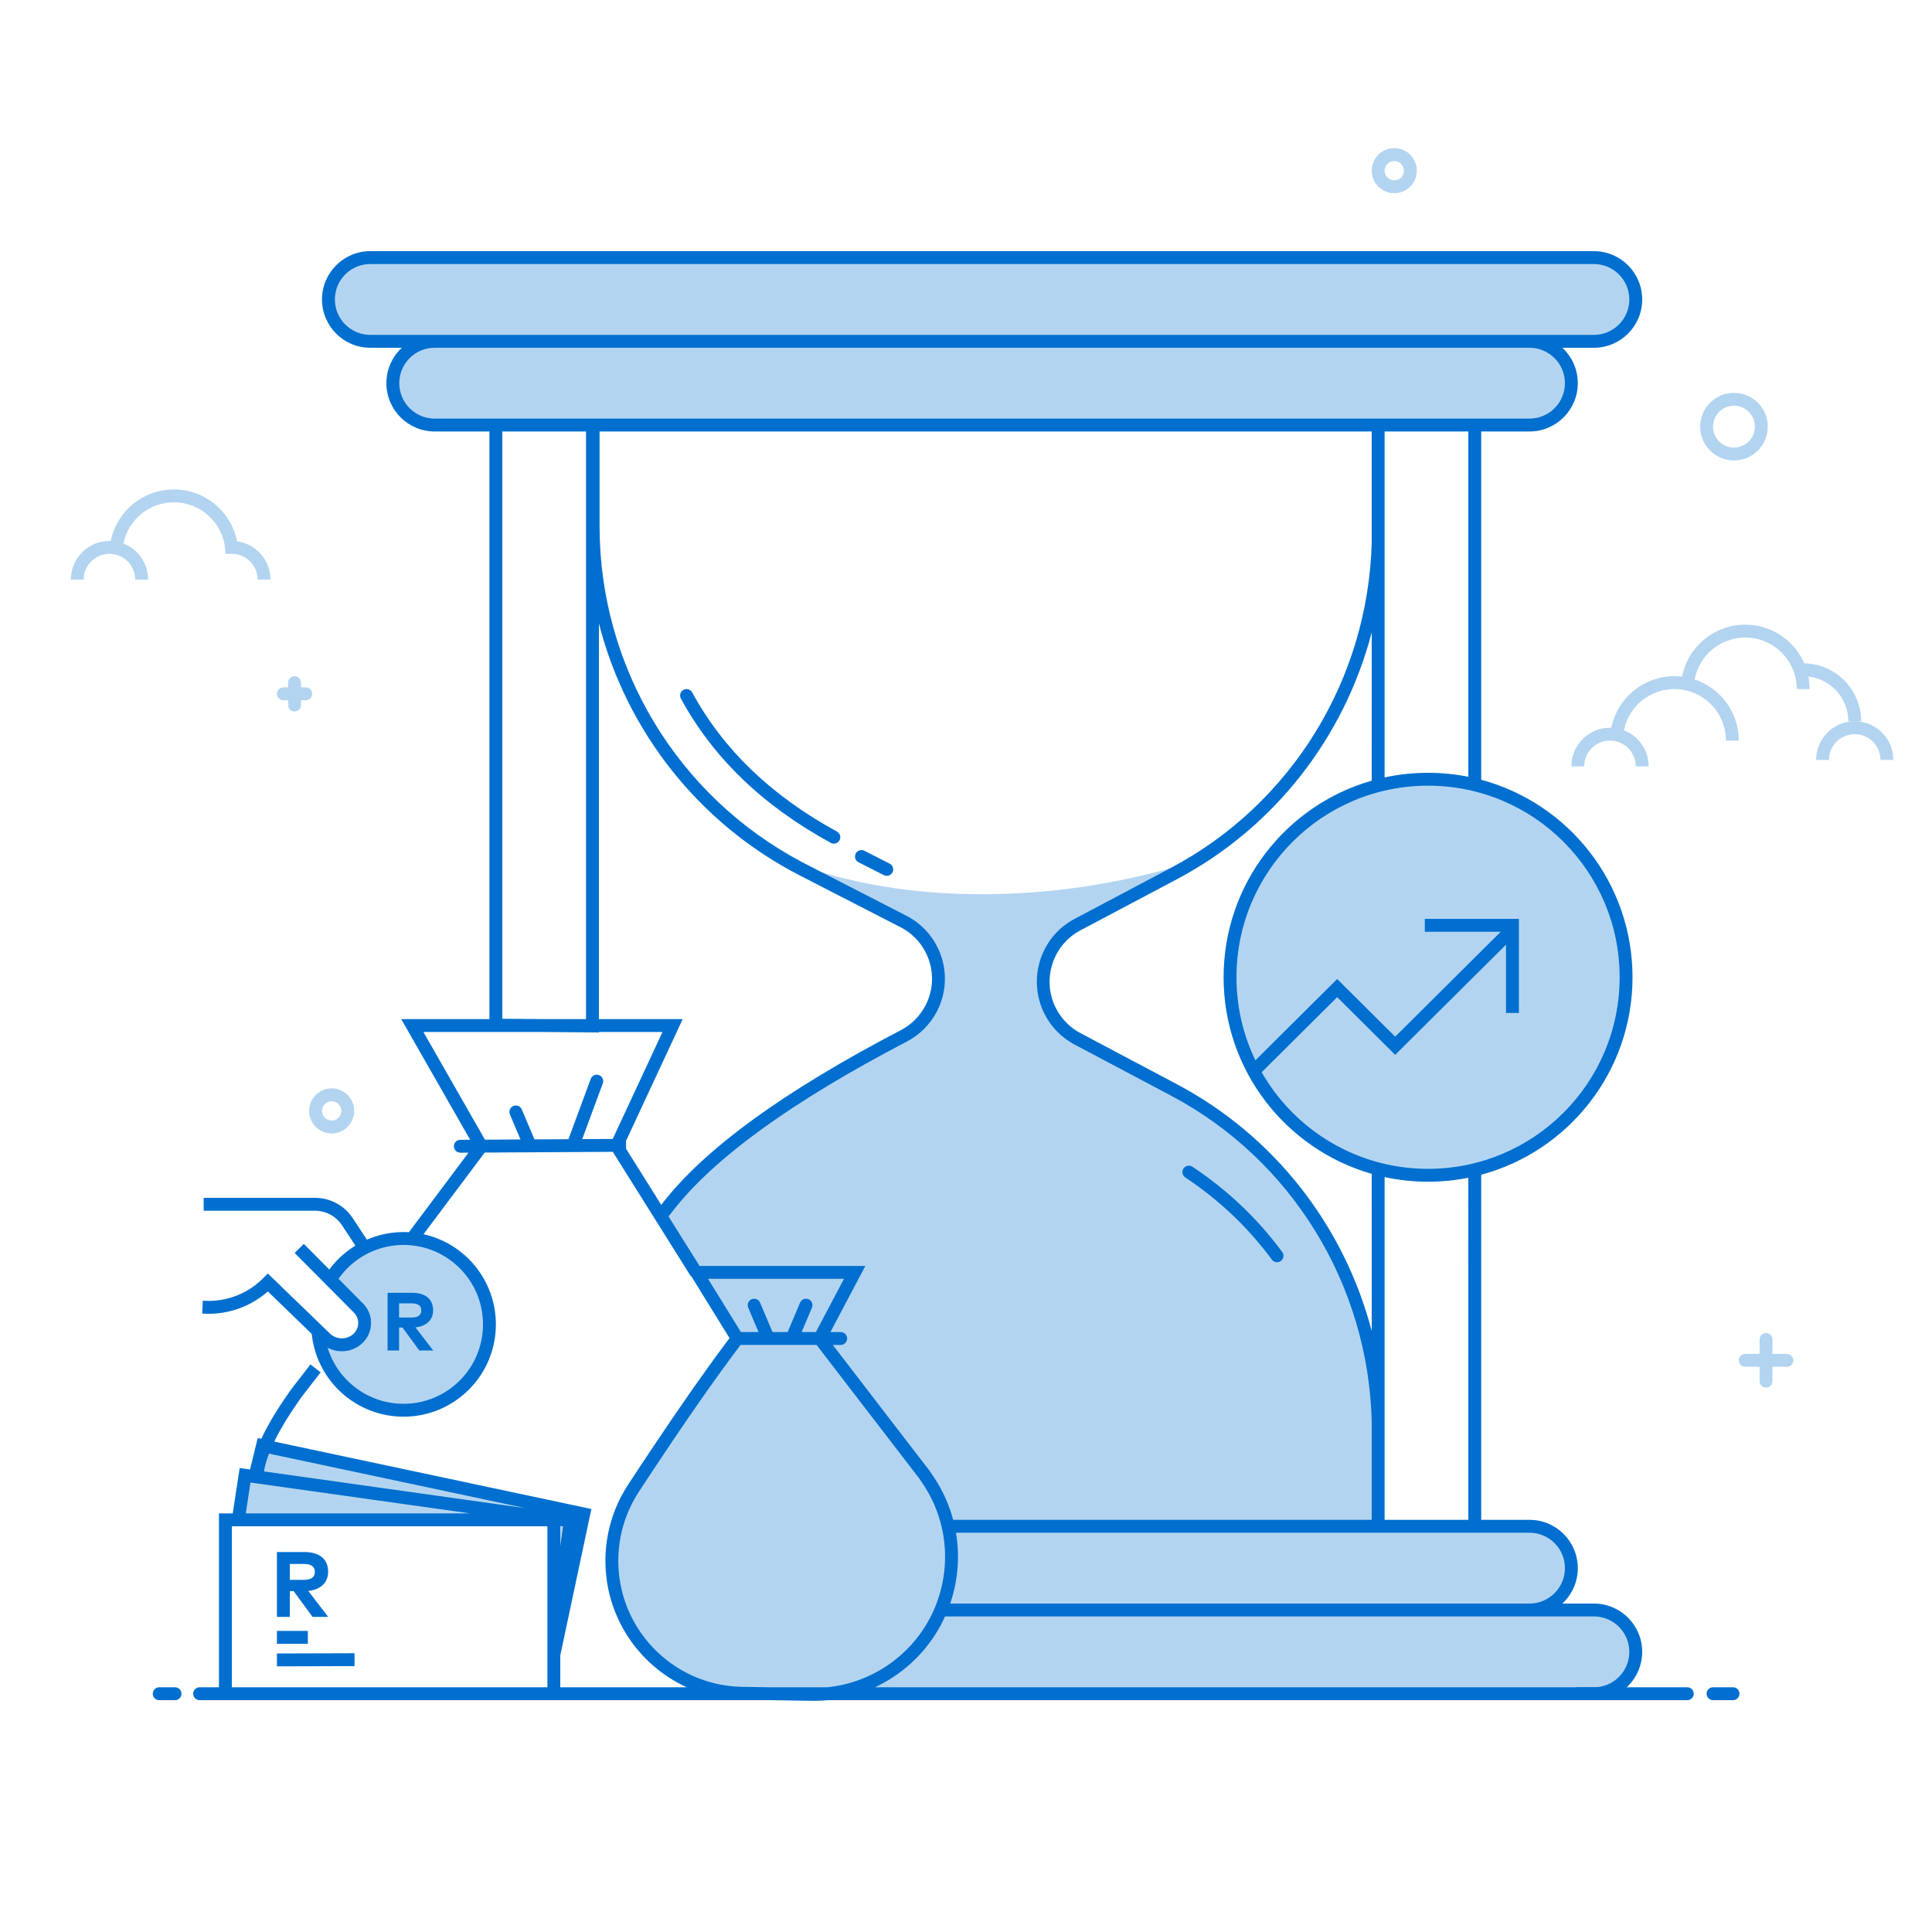 <svg width="300" height="300" viewBox="0 0 300 300" fill="none" xmlns="http://www.w3.org/2000/svg">
<rect width="300" height="300" fill="white"/>
<path fill-rule="evenodd" clip-rule="evenodd" d="M123.23 134C132.029 137.237 141.782 138.855 152.488 138.855C163.193 138.855 173.899 137.237 184.605 134L166.313 143.852C163.361 145.971 161.884 148.687 161.884 152C161.884 156.97 165.545 160.981 167.96 162.333C170.375 163.686 193.753 172.839 203.921 188.5C210.699 198.941 214.088 215.108 214.088 237H147.731L127.75 207.843H113.493L102.367 188.521C104.667 185.32 106.451 183.146 107.719 182C114.376 175.983 125.373 169.047 140.708 161.192C144.571 159.462 146.503 156.231 146.503 151.5C146.503 147.388 141.396 143.856 131.826 138.855C129.954 137.877 127.089 136.258 123.23 134Z" fill="#B3D4F1"/>
<path fill-rule="evenodd" clip-rule="evenodd" d="M146.479 237H237.5C241.09 237 244 239.91 244 243.5C244 247.09 241.09 250 237.5 250H146.479C147.314 247.227 147.732 244.843 147.732 242.85C147.732 240.856 147.314 238.906 146.479 237ZM146.479 250H247.5C251.09 250 254 252.91 254 256.5C254 260.09 251.09 263 247.5 263H132.684C135.885 260.827 138.632 258.661 140.925 256.5C143.218 254.339 145.07 252.173 146.479 250Z" fill="#B3D4F1"/>
<path d="M237.5 53H67.5C63.91 53 61 55.91 61 59.5C61 63.09 63.91 66 67.5 66H237.5C241.09 66 244 63.09 244 59.5C244 55.91 241.09 53 237.5 53Z" fill="#B3D4F1"/>
<path d="M247.5 40H57.5C53.91 40 51 42.91 51 46.5C51 50.09 53.91 53 57.5 53H247.5C251.09 53 254 50.09 254 46.5C254 42.91 251.09 40 247.5 40Z" fill="#B3D4F1"/>
<path d="M221.748 182.496C238.73 182.496 252.496 168.73 252.496 151.748C252.496 134.766 238.73 121 221.748 121C204.766 121 191 134.766 191 151.748C191 168.73 204.766 182.496 221.748 182.496Z" fill="#B3D4F1"/>
<path d="M194.78 166.21L207.636 153.43L216.644 162.385L234.854 144.283" stroke="#006FCF" stroke-width="2"/>
<path d="M221.244 143.684H234.854V157.294" stroke="#006FCF" stroke-width="2"/>
<path fill-rule="evenodd" clip-rule="evenodd" d="M127.29 207.844L143.577 229.029C143.816 229.383 143.995 229.649 144.116 229.828C150.699 239.615 148.102 252.886 138.315 259.469C134.697 261.903 130.42 263.171 126.06 263.103L115.268 262.934C103.903 262.756 94.833 253.398 95.011 242.033C95.072 238.136 96.239 234.336 98.374 231.076C104.824 221.232 110.196 213.488 114.492 207.844L108.151 197.576H132.713L127.29 207.844Z" fill="#B3D4F1"/>
<path fill-rule="evenodd" clip-rule="evenodd" d="M88.271 236.238H90.457L86.758 254.211L88.271 236.238Z" fill="#B3D4F1"/>
<path fill-rule="evenodd" clip-rule="evenodd" d="M86.008 260.625L90.707 234.348L40.22 225.445L39.569 229.135L85.674 235.264L86.008 260.625Z" fill="#B3D4F1"/>
<path fill-rule="evenodd" clip-rule="evenodd" d="M88.855 236.025L38.503 229.467L37.108 235.753L88.855 236.025Z" fill="#B3D4F1"/>
<path fill-rule="evenodd" clip-rule="evenodd" d="M62.223 218.76C55.104 218.76 49.334 212.99 49.334 205.871C49.334 205.717 49.809 206.71 50.082 206.992C50.826 207.76 51.972 208.753 52.403 208.772C54.227 208.856 55.966 207.305 56.796 205.871C56.916 205.663 51.305 199.013 51.437 198.812C53.739 195.301 57.71 192.982 62.223 192.982C69.341 192.982 75.111 198.753 75.111 205.871C75.111 212.99 69.341 218.76 62.223 218.76Z" fill="#B3D4F1"/>
<path d="M269.25 71.5C266.351 71.5 264 69.15 264 66.25C264 63.35 266.351 61 269.25 61C272.149 61 274.5 63.35 274.5 66.25C274.5 69.15 272.149 71.5 269.25 71.5ZM269.25 69.5C271.045 69.5 272.5 68.045 272.5 66.25C272.5 64.455 271.045 63 269.25 63C267.455 63 266 64.455 266 66.25C266 68.045 267.455 69.5 269.25 69.5Z" fill="#B3D4F1"/>
<path d="M51.5 176C49.567 176 48 174.433 48 172.5C48 170.567 49.567 169 51.5 169C53.433 169 55 170.567 55 172.5C55 174.433 53.433 176 51.5 176ZM51.5 174C52.328 174 53 173.328 53 172.5C53 171.672 52.328 171 51.5 171C50.672 171 50 171.672 50 172.5C50 173.328 50.672 174 51.5 174Z" fill="#B3D4F1"/>
<path d="M216.5 30C214.567 30 213 28.433 213 26.5C213 24.567 214.567 23 216.5 23C218.433 23 220 24.567 220 26.5C220 28.433 218.433 30 216.5 30ZM216.5 28C217.328 28 218 27.328 218 26.5C218 25.672 217.328 25 216.5 25C215.672 25 215 25.672 215 26.5C215 27.328 215.672 28 216.5 28Z" fill="#B3D4F1"/>
<path d="M45.741 105C45.188 105 44.741 105.448 44.741 106L44.742 106.739L44.001 106.74C43.488 106.74 43.066 107.126 43.008 107.623L43.001 107.74C43.001 108.292 43.449 108.74 44.001 108.74L44.742 108.739L44.741 109.479C44.741 109.992 45.127 110.415 45.624 110.473L45.741 110.479C46.293 110.479 46.741 110.032 46.741 109.479L46.742 108.739L47.48 108.74C47.993 108.74 48.416 108.354 48.474 107.856L48.48 107.74C48.48 107.187 48.033 106.74 47.48 106.74L46.742 106.739L46.741 106C46.741 105.487 46.355 105.064 45.857 105.007L45.741 105Z" fill="#B3D4F1"/>
<path d="M274.231 207C273.679 207 273.231 207.448 273.231 208L273.232 210.23L271 210.231C270.487 210.231 270.065 210.617 270.007 211.114L270 211.231C270 211.783 270.448 212.231 271 212.231L273.232 212.23L273.231 214.462C273.231 214.975 273.617 215.397 274.114 215.455L274.231 215.462C274.783 215.462 275.231 215.014 275.231 214.462L275.232 212.23L277.462 212.231C277.975 212.231 278.397 211.845 278.455 211.348L278.462 211.231C278.462 210.679 278.014 210.231 277.462 210.231L275.232 210.23L275.231 208C275.231 207.487 274.845 207.064 274.348 207.007L274.231 207Z" fill="#B3D4F1"/>
<path d="M35 86C35 81.582 31.418 78 27 78C23.129 78 19.901 80.749 19.16 84.401C21.407 85.268 23 87.448 23 90H21C21 87.791 19.209 86 17 86C14.791 86 13 87.791 13 90H11C11 86.686 13.686 84 17 84C17.067 84 17.134 84.001 17.201 84.003C18.124 79.438 22.161 76 27 76C31.857 76 35.906 79.463 36.811 84.055C39.741 84.45 42 86.961 42 90H40C40 87.791 38.209 86 36 86H35Z" fill="#B3D4F1"/>
<path d="M271 97C275.102 97 278.627 99.469 280.169 103.003C285.061 103.091 289 107.086 289 112H287C287 108.408 284.294 105.447 280.809 105.046C280.934 105.679 281 106.332 281 107H279C279 102.582 275.418 99 271 99C267.093 99 263.84 101.8 263.14 105.503C267.125 106.82 270 110.574 270 115H268C268 110.582 264.418 107 260 107C256.129 107 252.901 109.749 252.16 113.401C254.407 114.268 256 116.448 256 119H254C254 116.791 252.209 115 250 115C247.791 115 246 116.791 246 119H244C244 115.686 246.686 113 250 113C250.067 113 250.134 113.001 250.201 113.003C251.124 108.438 255.161 105 260 105C260.402 105 260.798 105.024 261.187 105.07C262.085 100.471 266.137 97 271 97ZM288 112C291.314 112 294 114.686 294 118H292C292 115.791 290.209 114 288 114C285.791 114 284 115.791 284 118H282C282 114.686 284.686 112 288 112Z" fill="#B3D4F1"/>
<path d="M245 263H262" stroke="#006FCF" stroke-width="2" stroke-linecap="round"/>
<path d="M266 263H269.106" stroke="#006FCF" stroke-width="2" stroke-linecap="round"/>
<path d="M247.5 39C251.642 39 255 42.358 255 46.5C255 50.642 251.642 54 247.5 54L242.599 54C244.075 55.37 245 57.327 245 59.5C245 63.642 241.642 67 237.5 67H230L230.001 121.083C243.533 124.716 253.496 137.069 253.496 151.748C253.496 166.427 243.533 178.78 230.001 182.413L230 236H237.5C241.642 236 245 239.358 245 243.5C245 245.674 244.075 247.631 242.598 249.001L247.5 249C251.642 249 255 252.358 255 256.5C255 260.561 251.772 263.868 247.742 263.996L247.5 264H139.772L128.544 264.001C127.923 264.061 127.299 264.095 126.672 264.103L126.045 264.102L119.595 264H31L30.883 263.993C30.424 263.94 30.06 263.576 30.006 263.117L30 263L30.006 262.883C30.06 262.424 30.424 262.06 30.883 262.007L31 262H34L34 235L36.14 235L37.218 227.95L38.825 228.176L40.019 223.303L40.577 223.422C41.576 221.266 43.008 218.87 44.87 216.228L45.248 215.696L48.209 211.87L49.79 213.094L46.851 216.891L46.539 217.329C44.962 219.563 43.714 221.6 42.794 223.43L42.587 223.849L91.831 234.316L87 257.047L87 262L106.645 262.001C99.078 258.551 93.873 250.864 94.011 242.016C94.073 238.094 95.202 234.265 97.274 230.94L97.538 230.528L99.081 228.181L100.629 225.846L101.135 225.087C105.501 218.549 109.307 213.106 112.553 208.755L112.925 208.258L113.281 207.785L107.346 198.172L107.291 198.206L95.155 178.855L75.263 178.969L65.762 191.651C72.19 193.066 77 198.796 77 205.649C77 213.565 70.582 219.982 62.666 219.982C55.409 219.982 49.337 214.564 48.445 207.451L48.408 207.126L41.593 200.536L41.302 200.786C38.745 202.912 35.5 204.061 32.153 204.001L31.766 203.988L31.4 203.972L31.491 201.974L31.858 201.99L32.207 202.001C35.343 202.053 38.375 200.865 40.641 198.696L40.89 198.451L41.585 197.746L51.233 207.075L51.374 207.202C52.289 207.969 53.601 208.027 54.576 207.364L54.735 207.246L54.874 207.129L54.945 207.061C55.8 206.211 55.845 204.855 55.077 203.952L54.956 203.82L45.756 194.559L47.175 193.149L51.134 197.135C52.15 195.76 53.392 194.589 54.797 193.666L55.184 193.421L53.099 190.252L52.963 190.055C52.074 188.835 50.681 188.082 49.174 188.006L48.922 188H31.624V186H48.922L49.193 186.005C51.355 186.089 53.359 187.169 54.617 188.929L54.77 189.153L56.969 192.493C58.732 191.729 60.664 191.315 62.666 191.315L63.083 191.321L63.496 191.339L72.753 178.984L71.486 178.991L71.37 178.985C70.91 178.935 70.544 178.572 70.488 178.114L70.48 177.997L70.486 177.88C70.537 177.421 70.899 177.055 71.358 176.999L71.474 176.991L73.007 176.982L62.303 158.25H76L76 67H67.5C63.358 67 60 63.642 60 59.5C60 57.327 60.924 55.37 62.401 54L57.5 54C53.358 54 50 50.642 50 46.5C50 42.358 53.358 39 57.5 39H247.5ZM27.179 262L27.295 262.007C27.793 262.064 28.179 262.487 28.179 263C28.179 263.513 27.793 263.936 27.295 263.993L27.179 264H24.725L24.608 263.993C24.111 263.936 23.725 263.513 23.725 263C23.725 262.487 24.111 262.064 24.608 262.007L24.725 262H27.179ZM247.5 251L146.75 251.001C145.096 254.649 142.441 257.898 138.873 260.298C138.071 260.838 137.238 261.322 136.38 261.751L135.863 262.001L151 262H151.017H154.708H154.725H157.179H157.196H247.5C250.537 262 253 259.538 253 256.5C253 253.537 250.656 251.12 247.721 251.004L247.5 251ZM126.798 208.842H114.991L114.603 209.354L113.88 210.322L113.512 210.819C109.554 216.177 104.787 223.112 99.211 231.624C97.179 234.725 96.069 238.34 96.011 242.048C95.844 252.747 104.29 261.576 114.943 261.925L115.284 261.933L119.563 262L128.446 262.001C131.767 261.665 134.967 260.515 137.757 258.639C146.88 252.502 149.449 240.267 143.687 231.005L143.489 230.694L142.748 229.588L126.798 208.842ZM85 237H36V262H85V237ZM55.046 256.713L55.052 258.713L43.003 258.75L42.997 256.75L55.046 256.713ZM47.804 253.25V255.25H43V253.25H47.804ZM47.26 241C49.664 241 50.952 242.137 50.952 244.066C50.952 245.721 49.801 246.851 47.865 247.038L50.966 251.075H48.534L45.598 247.067H45.008V251.075H43V241H47.26ZM237.5 238L148.441 238C149.068 241.702 148.745 245.489 147.544 249.001L237.5 249C240.537 249 243 246.538 243 243.5C243 240.537 240.656 238.12 237.721 238.004L237.5 238ZM47.224 242.85H45.008V245.318H47.224C48.318 245.318 48.887 244.915 48.887 244.066C48.887 243.231 48.289 242.85 47.224 242.85ZM87 236.965V240.094L87.431 237.027L87 236.965ZM215 182.777L215 236H228L228.001 182.88C225.979 183.284 223.888 183.496 221.748 183.496C219.432 183.496 217.175 183.248 215 182.777ZM213 67H93.099L93.1 81.699C93.1 103.593 105.221 123.667 124.55 133.872L125.138 134.178L140.748 142.198C146.152 144.974 148.282 151.605 145.506 157.009C144.466 159.032 142.825 160.684 140.808 161.736C122.824 171.116 110.665 179.956 104.344 188.208C104.294 188.274 104.035 188.595 103.804 188.883L108.629 196.575L134.372 196.575L128.95 206.842L130.54 206.843L130.656 206.85C131.115 206.903 131.48 207.267 131.533 207.727L131.54 207.843L131.533 207.96C131.48 208.419 131.115 208.783 130.656 208.836L130.54 208.843L129.321 208.842L144.37 228.419L144.945 229.269L145.155 229.587C146.471 231.615 147.416 233.78 148.007 236L213 236L213 220.698C212.455 199.422 200.56 180.049 181.833 170.129L166.834 162.184C164.874 161.146 163.274 159.529 162.247 157.55C159.455 152.169 161.508 145.521 166.834 142.699L181.833 134.754C200.56 124.834 212.455 105.461 213 84.185L213 67ZM38.896 230.205L38.163 235H73.015L38.896 230.205ZM41.772 225.721C41.444 226.575 41.205 227.373 41.053 228.114L40.984 228.48L81.622 234.19L41.772 225.721ZM62.666 193.315C58.705 193.315 55.068 195.197 52.768 198.289L52.563 198.573L56.375 202.411L56.531 202.577C57.992 204.21 57.984 206.691 56.512 208.315L56.354 208.48L56.221 208.607L56.042 208.762C54.558 209.984 52.505 210.147 50.871 209.265C52.422 214.338 57.146 217.982 62.666 217.982C69.478 217.982 75 212.46 75 205.649C75 198.837 69.478 193.315 62.666 193.315ZM63.971 200.744L64.197 200.748C66.188 200.817 67.253 201.816 67.253 203.47C67.253 204.882 66.31 205.864 64.712 206.088L64.509 206.112L67.266 209.7H65.104L62.494 206.137H61.969V209.7H60.184V200.744H63.971ZM131.054 198.575H109.944L115.051 206.842H117.786L116.181 203.054C115.966 202.545 116.204 201.958 116.713 201.743C117.185 201.543 117.725 201.734 117.972 202.169L118.023 202.274L119.958 206.842H122.304L124.237 202.274L124.289 202.169C124.517 201.768 124.994 201.574 125.438 201.704L125.548 201.743L125.653 201.795C126.055 202.023 126.248 202.5 126.118 202.944L126.079 203.054L124.476 206.842H126.688L131.054 198.575ZM213.001 98.205C208.743 114.472 197.912 128.494 182.752 136.525L167.753 144.471C163.396 146.779 161.716 152.219 164 156.621C164.841 158.241 166.15 159.563 167.753 160.412L182.752 168.358C197.913 176.389 208.743 190.411 213.001 206.679L213 182.275C199.72 178.477 190 166.248 190 151.748C190 137.248 199.72 125.019 213 121.221L213.001 98.205ZM63.94 202.388H61.969V204.583H63.94L64.116 204.578C64.973 204.536 65.417 204.177 65.417 203.47C65.417 202.727 64.886 202.388 63.94 202.388ZM185.158 181.167C190.607 184.788 195.257 189.202 199.103 194.406C199.431 194.85 199.337 195.476 198.893 195.804C198.449 196.132 197.823 196.039 197.495 195.594C193.787 190.578 189.307 186.326 184.051 182.833C183.591 182.527 183.466 181.906 183.772 181.447C184.078 180.987 184.698 180.861 185.158 181.167ZM92.999 96.812L93 158.25H106.008L97.206 177.161C97.208 177.301 97.21 177.448 97.211 177.601L97.213 177.837L97.214 178.107L97.214 178.376L102.681 187.092L102.76 186.987C109.297 178.455 121.668 169.463 139.883 159.962C141.533 159.102 142.876 157.751 143.727 156.095C145.957 151.754 144.317 146.446 140.073 144.104L139.834 143.977L124.224 135.957C108.484 127.87 97.266 113.497 92.999 96.812ZM221.748 122C205.318 122 192 135.319 192 151.748C192 168.177 205.318 181.496 221.748 181.496C238.177 181.496 251.496 168.177 251.496 151.748C251.496 135.319 238.177 122 221.748 122ZM84.916 160.25H65.749L75.303 176.969L80.826 176.937L79.181 173.054C78.966 172.545 79.204 171.958 79.713 171.743C80.185 171.543 80.725 171.734 80.972 172.169L81.023 172.274L82.991 176.925L88.269 176.895L91.727 167.533L91.774 167.426C91.983 167.014 92.451 166.798 92.9 166.907L93.012 166.942L93.119 166.988C93.531 167.197 93.747 167.665 93.638 168.114L93.603 168.226L90.405 176.882L95.144 176.855L102.871 160.25H93L93 160.318L84.916 160.25ZM91 67H78V158.192L84.917 158.25H91L91 67ZM134.11 132.062L134.217 132.109L138.151 134.109C138.643 134.359 138.84 134.961 138.589 135.453C138.357 135.91 137.821 136.112 137.352 135.938L137.245 135.891L133.31 133.891C132.818 133.641 132.622 133.039 132.872 132.547C133.104 132.09 133.64 131.888 134.11 132.062ZM107.485 107.522C112.292 116.367 119.775 123.565 129.959 129.122C130.444 129.387 130.622 129.994 130.358 130.479C130.093 130.964 129.486 131.142 129.001 130.878C118.491 125.142 110.725 117.673 105.728 108.478C105.464 107.992 105.643 107.385 106.129 107.121C106.614 106.858 107.221 107.037 107.485 107.522ZM228 67H215L215 120.718C217.175 120.248 219.432 120 221.748 120C223.888 120 225.979 120.212 228.001 120.616L228 67ZM237.5 54H67.5C64.462 54 62 56.462 62 59.5C62 62.538 64.462 65 67.5 65H237.5C240.537 65 243 62.538 243 59.5C243 56.462 240.537 54 237.5 54ZM247.5 41H57.5C54.462 41 52 43.462 52 46.5C52 49.538 54.462 52 57.5 52H247.5C250.537 52 253 49.538 253 46.5C253 43.462 250.537 41 247.5 41Z" fill="#006FCF"/>
</svg>
